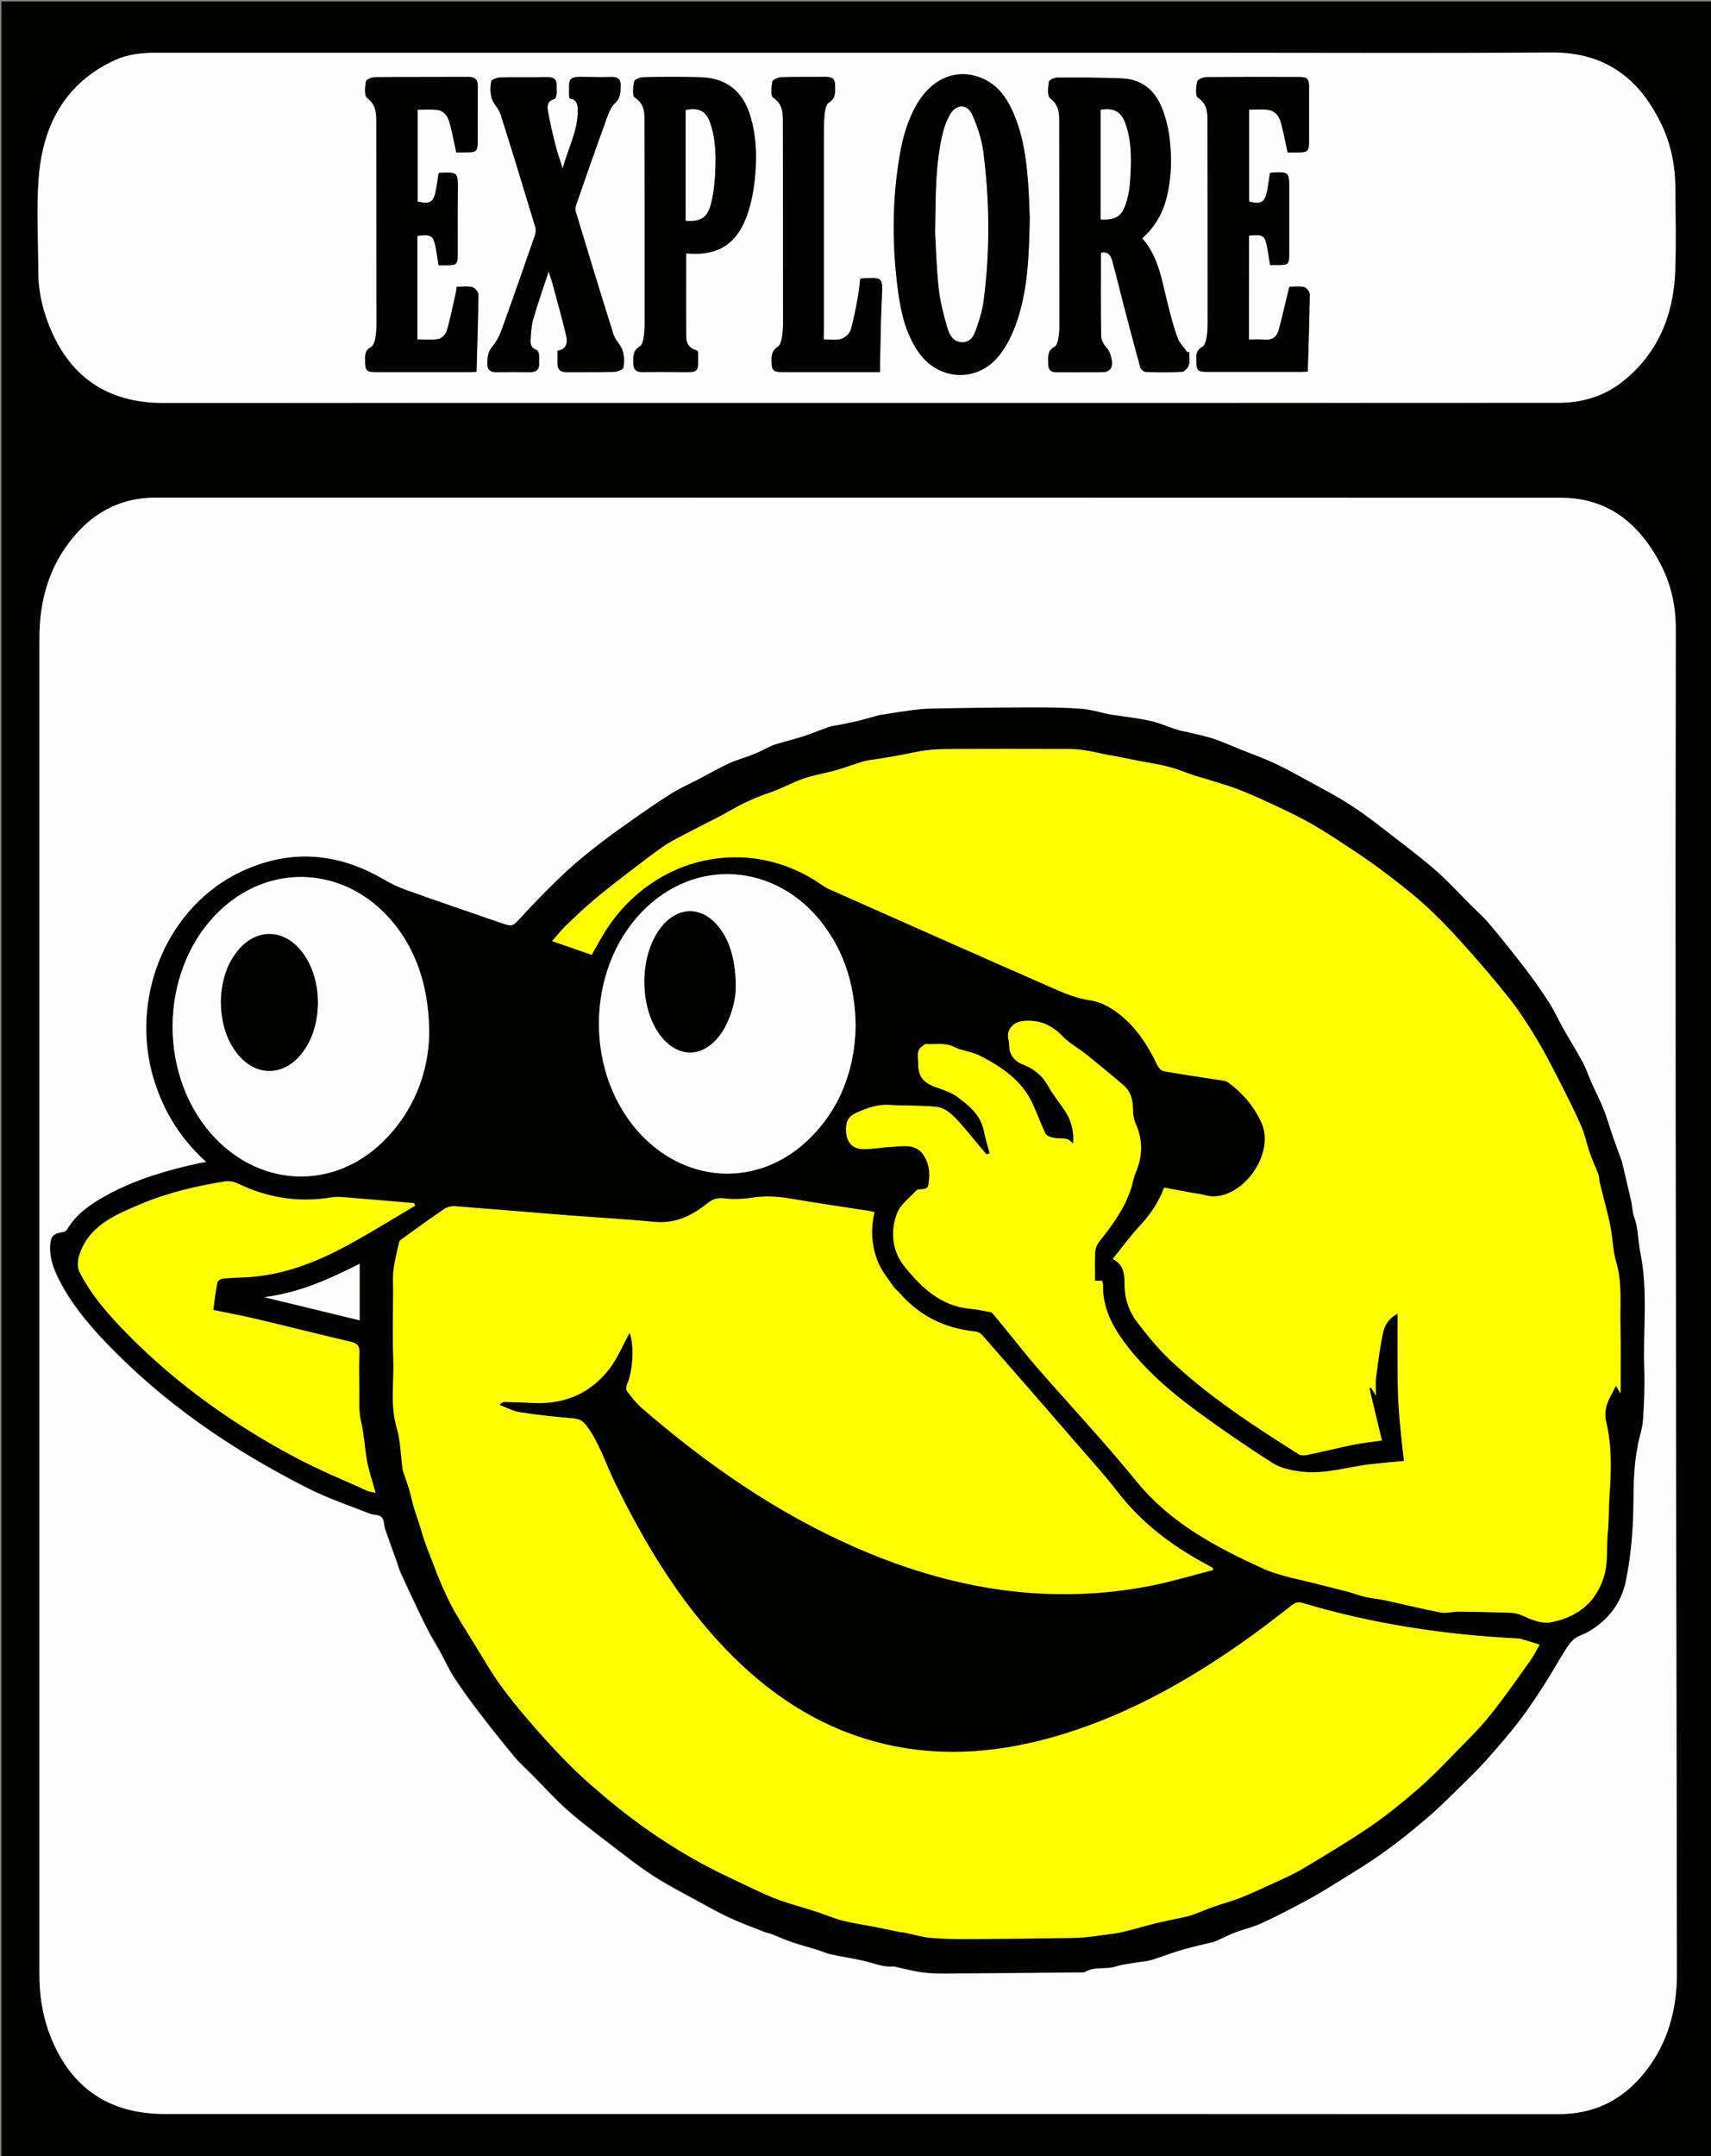 <?xml version="1.0" encoding="utf-8"?>
<!-- Generator: Adobe Illustrator 19.2.0, SVG Export Plug-In . SVG Version: 6.00 Build 0)  -->
<svg version="1.1" id="Explore2_xA0_Image_1_" xmlns="http://www.w3.org/2000/svg" xmlns:xlink="http://www.w3.org/1999/xlink"
	 x="0px" y="0px" viewBox="0 0 1200 1512" style="enable-background:new 0 0 1200 1512;" xml:space="preserve">
<rect x="0" y="0" width="1200" height="1512" fill="#808080" stroke="none"/>
<style type="text/css">
	.st0{fill:#020201;}
	.st1{fill:#FDFDFD;}
	.st2{fill:#FEFE00;}
</style>
<g>
	<g>
		<path class="st0" d="M1201,313c0,400,0,800,0,1200c-400,0-800,0-1200,0C1,1009,1,505,1,1c399.7,0,799.3,0,1199,0
			c0,102.2,0,204.4,0,306.6C1200,309.4,1200.7,311.2,1201,313z M601.9,1482.5c163.8,0,327.7-0.1,491.5,0.1c25.1,0,45-10.2,60.3-29.6
			c16-20.2,22.3-43.7,22.3-69.2c-0.3-201.1-0.7-402.2-0.9-603.3c-0.1-113-0.1-226,0.1-339c0-16-3.2-31.1-10.3-45.1
			c-14.6-28.6-36.6-47.3-70.4-47.3c-328.5-0.1-657-0.1-985.5-0.1c-22.9,0-41.6,9.2-56.4,26.3c-17.9,20.7-25,45.2-25,72.2
			c0,312.2,0,624.3,0,936.5c0,14.8,2.1,29.1,7.3,42.9c14.1,36.9,41.1,55.6,80.4,55.6C277.6,1482.5,439.7,1482.5,601.9,1482.5z
			 M600.4,282.5c164,0,328,0,491.9,0.1c16.9,0,32.2-4.3,45.5-14.8c24.9-19.7,35.7-46.5,37-77.4c0.8-19.5,0.2-39,0.1-58.5
			c-0.1-15.6-3.1-30.7-9.9-44.8c-15.5-32.3-39.8-50.4-77.2-50.1c-77,0.6-154,0.2-231,0.2c-249.3,0-498.6,0-747.9,0
			c-9.9,0-19.7,1.1-28.7,5.3c-34.9,16.2-50.2,45.8-53.1,82.2c-1.7,21.9-0.3,44-0.3,66c0,12.8,2.7,25,7.3,36.9
			c14.1,36.6,41.1,55.1,80.3,55.1C276.5,282.5,438.4,282.5,600.4,282.5z"/>
		<path class="st1" d="M1201,313c-0.3-1.8-1-3.6-1-5.4c0-102.2,0-204.4,0-306.6c0.3,1.5,1,3,1,4.5c0,86.8,0,173.7,0,260.5
			C1201,281.7,1201,297.3,1201,313z"/>
		<path class="st1" d="M601.9,1482.5c-162.2,0-324.3,0-486.5,0c-39.3,0-66.3-18.7-80.4-55.6c-5.3-13.8-7.4-28.2-7.3-42.9
			c0-312.2,0-624.3,0-936.5c0-27,7.1-51.5,25-72.2c14.8-17.1,33.5-26.3,56.4-26.3c328.5,0,657,0,985.5,0.1
			c33.7,0,55.7,18.7,70.4,47.3c7.2,14,10.4,29.1,10.3,45.1c-0.2,113-0.2,226-0.1,339c0.2,201.1,0.6,402.2,0.9,603.3
			c0,25.5-6.3,49-22.3,69.2c-15.4,19.4-35.2,29.6-60.3,29.6C929.5,1482.5,765.7,1482.5,601.9,1482.5z M144.6,814.8
			c-2.2,0.5-3.6,0.9-5.1,1.2c-22.2,4.8-43.8,11.1-63.9,21.9C64.3,844,53.6,851,46.8,862.6c-0.5,0.8-1.7,1.5-2.6,1.7
			c-7.2,1.1-9,3-9.2,10.2c-0.3,8.6,2.8,16.3,6.6,23.8c8.2,16,19.6,29.7,31.9,42.7c41.1,43.2,89.6,76.2,142.6,103
			c13.9,7,28.7,12,43.2,17.7c3.5,1.4,8.4-0.1,9.6,5.3c0.4,2,0.6,4,1.2,5.9c2.6,7.5,5.3,14.9,8,22.4c0.9,2.6,1.6,5.2,2.7,7.7
			c2.6,5.8,5.3,11.5,8,17.3c3.7,7.9,7.4,15.7,11.4,23.5c2.7,5.2,5.8,10.1,8.7,15.3c3.2,5.9,6,12.1,9.6,17.7
			c5.5,8.5,11.5,16.7,17.7,24.7c7.8,10.3,15.9,20.4,24.2,30.4c4,4.8,8.8,9,13.2,13.5c7.9,7.9,15.4,16.3,23.7,23.7
			c9.2,8.2,19,15.6,28.8,23.1c10.3,7.9,20.5,16,31.3,23.1c10.4,6.8,21.6,12.5,32.6,18.5c7.2,4,14.5,8,22,11.5
			c7.8,3.6,15.9,6.5,23.9,9.7c1.6,0.6,3.4,0.9,5,1.5c4.9,1.9,9.7,4.1,14.7,5.8c5.6,1.9,11.3,3.3,16.9,5.1c3.4,1,6.6,2.6,10,3.3
			c7.5,1.7,15.2,2.8,22.8,4.5c6.8,1.5,13.2,4.6,20.3,4.1c0.5,0,1-0.1,1.5,0c6.3,1.4,12.6,3.1,19,4c5.7,0.8,11.5,1,17.3,0.9
			c31.8-0.2,63.6-0.5,95.3-0.8c0.7,0,1.5,0.2,2-0.2c6.6-4.3,14.5-1.6,21.5-3.9c5.2-1.7,10.8-2.1,16.3-3.1c3-0.5,6.1-0.6,8.9-1.5
			c6.6-2,13-4.6,19.7-6.6c5.9-1.8,12-3.2,18-4.7c2.2-0.6,4.4-0.8,6.5-1.6c4.9-2,9.5-4.6,14.5-6.4c6-2.3,12.5-3.7,18.3-6.4
			c10.1-4.6,20-9.8,29.8-15c7.3-3.9,14.4-8.1,21.4-12.5c11.3-7,22.7-13.8,33.5-21.5c10.7-7.6,20.9-15.8,30.9-24.3
			c8.4-7.2,16.3-15.1,24.3-22.9c6.5-6.3,12.9-12.8,19-19.5c7.6-8.6,15.1-17.3,22.1-26.4c6.5-8.5,12.3-17.5,18.1-26.4
			c4.8-7.3,9-15,13.6-22.4c1.9-3.1,4.1-6.3,6.8-8.6c2.6-2.1,6.2-2.9,9.1-4.6c14.3-8,23.8-20.1,27-36c2.7-13.3,4.2-27,4.9-40.5
			c0.9-17.8-0.4-35.6,3.3-53.2c0.1-0.5,0-1,0.1-1.5c1.3-5.9,3.3-11.8,3.7-17.7c0.8-11.7,1.3-23.6,0.9-35.3
			c-1-27.4,2.8-54.9-2.8-82.2c-1.7-8.1-1.2-16.6-4.3-24.7c-1.3-3.5-1.3-7.6-2.1-11.3c-2-9.1-4.2-18.2-6.4-27.3
			c-0.1-0.5-0.3-0.9-0.5-1.4c-2-5.5-4-10.9-5.9-16.4c-2.3-6.6-4.2-13.4-6.8-19.9c-2.4-6-5.4-11.8-8.1-17.7
			c-2.1-4.7-3.7-9.7-6.1-14.2c-4.4-8.2-9.4-16.2-14-24.3c-3.3-5.8-6-12-9.6-17.6c-5.3-8.2-11-16.3-16.9-24.1
			c-8.1-10.6-16.5-21-25.1-31.3c-3.9-4.7-8.5-8.8-12.9-13.1c-8-8-15.7-16.4-24.1-23.9c-9.1-8.1-18.7-15.4-28.4-22.8
			c-10.3-7.9-20.5-16.1-31.4-23.2c-10.5-6.9-21.8-12.6-32.8-18.7c-7.2-3.9-14.4-7.9-21.8-11.3c-7.8-3.6-15.9-6.5-23.9-9.7
			c-6-2.4-12-5.2-18.1-7.2c-5.4-1.8-11.1-3-16.7-4.3c-2.9-0.7-6-1.1-8.8-2c-6.4-2-12.7-4.9-19.2-6.3c-9.1-2-18.5-3-27.8-4.4
			c-0.3-0.1-0.7-0.1-1-0.2c-6.3-1.3-12.6-3.4-19-3.8c-11.4-0.8-22.9-1-34.3-1c-24.4,0.1-48.9,0.4-73.3,0.9c-7,0.2-14.1,1.5-21.1,2.4
			c-3.5,0.4-6.9,1.1-10.4,1.7c-0.8,0.1-1.7,0.1-2.4,0.3c-4.8,1.3-9.5,2.8-14.4,3.9c-4.8,1.2-9.6,2.1-14.4,3.1
			c-2.3,0.5-4.7,0.7-6.9,1.4c-5.9,2-11.6,4.5-17.5,6.4c-5.3,1.8-10.8,3.2-16.2,4.7c-2,0.6-4,1-5.9,1.8c-4.4,2-8.7,4.4-13.2,6.2
			c-5.6,2.3-11.6,3.7-17.1,6.3c-7.3,3.4-14.2,7.4-21.3,11.1c-6.4,3.3-13,6.2-19.1,10c-10,6.3-19.6,13-29.3,19.8
			c-9,6.4-18,12.9-26.7,19.8c-7.9,6.3-15.5,12.9-22.8,19.8c-9.2,8.8-18.1,18-26.7,27.4c-6.2,6.7-6,7-14.8,4
			c-22-7.6-44-15.1-65.9-22.9c-5.6-2-11-4.6-16.1-7.6c-32.6-19.1-66.1-21.4-100.2-5.1c-49.9,23.8-76.2,84-62.2,139.8
			C112.8,776.1,125.1,797.1,144.6,814.8z"/>
		<path class="st1" d="M600.4,282.5c-162,0-324,0-485.9,0c-39.1,0-66.1-18.4-80.3-55.1c-4.6-11.8-7.3-24.1-7.3-36.9
			c0-22-1.4-44.1,0.3-66c2.9-36.4,18.2-66,53.1-82.2c9-4.2,18.8-5.3,28.7-5.3c249.3,0,498.6,0,747.9,0c77,0,154,0.4,231-0.2
			c37.4-0.3,61.7,17.8,77.2,50.1c6.8,14.1,9.8,29.2,9.9,44.8c0.1,19.5,0.6,39-0.1,58.5c-1.2,30.9-12.1,57.7-37,77.4
			c-13.3,10.5-28.6,14.9-45.5,14.8C928.4,282.5,764.4,282.5,600.4,282.5z M772.1,177.2c5.3-1.2,7,2.4,8.1,6.2
			c2.7,9.9,5.1,19.9,7.7,29.9c3.9,14.8,7.7,29.6,11.8,44.3c0.4,1.4,2.4,3.2,3.8,3.3c8.5,0.3,17,0.4,25.5-0.1
			c1.8-0.1,4.3-2.8,4.8-4.8c0.8-2.9,0.2-6.3,0.2-9.4c-0.4,0.2-0.8,0.5-1.1,0.7c-2.4-3.4-5.6-6.5-7-10.2c-2.8-7.6-4.8-15.5-6.8-23.4
			c-4.2-16.1-6.2-33-18-46.5c8.6-7.6,14.1-16.9,16.9-27.8c3.6-13.9,4-28,2.3-42.1c-0.9-7.7-2.9-15.4-5.8-22.5
			c-4.9-11.7-14.1-19.1-27.1-19.7c-15.3-0.7-30.6-0.6-45.9-0.6c-2.1,0-5.7,1.7-5.9,3c-0.5,3.9-1.2,9.9,0.9,11.5
			c5.4,4.1,6.4,9,6.4,14.8c0,46.1,0.1,92.3,0.1,138.4c0,4.2,0.2,8.4-0.3,12.5c-0.4,3-1,7.4-3,8.5c-5.7,3.1-4.5,7.8-4.5,12.4
			c0,3.7,1.8,5.5,5.5,5.5c11.2,0,22.3,0.1,33.5-0.1c1.6,0,3.6-1,4.6-2.2c2.4-2.9,0.3-11.5-2.2-14.2c-2.1-2.3-4.2-5.6-4.3-8.5
			C771.9,216.5,772.1,197,772.1,177.2z M722.2,153.2c-0.3-7-0.4-16.4-1.2-25.7c-1.4-17.8-3.9-35.4-11.8-51.7
			c-4.4-9.1-10.5-16.6-20-20.8c-16.9-7.5-34.6-0.9-45.5,16.9c-6.9,11.4-10.5,24-12.7,37c-5.5,32.3-5.4,64.7-0.9,97
			c2,14.5,5.5,28.8,14.2,41.1c14.4,20.5,42.2,21.4,57.2,1.3c5-6.6,8.7-14.6,11.5-22.4C720.9,203.2,721.6,179.3,722.2,153.2z
			 M394.6,118.3c-2.1-6.9-4-12.2-5.3-17.7c-1.9-7.7-3.7-15.5-5.1-23.3c-0.6-3.3,0-6.7,4.4-7.8c0.8-0.2,1.5-1.9,1.7-3
			c0.3-2,0-4,0.1-6c0.3-4.7-1.7-6.6-6.4-6.5c-11,0.2-22-0.1-33,0.2c-2.3,0.1-6.2,1.5-6.5,2.8c-0.7,3.9-0.8,8.3,0.4,12
			c1.2,3.9,4.9,7,6.1,10.9c8.4,26.4,16.5,53,24.5,79.5c0.5,1.7,0.2,4-0.4,5.7c-7,20.2-14,40.5-21.3,60.6c-2.1,5.9-4.2,12.3-8.2,16.9
			c-3.5,4-3.7,7.6-3.8,12c-0.1,4.4,1.7,6.4,6.2,6.3c7.8-0.1,15.7-0.1,23.5,0c4.6,0.1,6.8-1.8,6.6-6.5c-0.1-2,0.2-4-0.1-6
			c-0.1-1.1-0.8-2.7-1.6-3c-3.6-1.2-4.5-4-4.3-7c0.3-4.8,0.5-9.7,1.8-14.3c3.2-11,7-21.7,10.9-33.8c1.2,3.6,2.1,6,2.7,8.5
			c3.3,12.2,6.7,24.3,9.6,36.6c1.1,4.7,0.4,9.6-6.1,10.5c0,3,0.1,5.9,0,8.7c-0.2,4.4,1.9,6.3,6.3,6.3c11.2-0.1,22.3,0.1,33.5-0.2
			c2.3-0.1,6.2-1.5,6.4-2.9c0.7-3.8,0.7-8.2-0.5-11.9c-1.3-4.1-5.1-7.3-6.4-11.4c-9.1-28.7-17.8-57.4-26.5-86.2
			c-0.4-1.4-0.2-3.3,0.3-4.7c6.7-19.3,13.4-38.6,20.4-57.8c1.7-4.8,3.4-10.3,6.9-13.6c4-3.8,3.7-7.6,3.9-11.9c0.2-4.8-2-6.5-6.6-6.4
			c-5.3,0.2-10.7,0.1-16,0c-14.6-0.2-13.7-0.4-13.5,14c0,0.3,0.2,0.6,0.5,1.2c5.2,0.6,5.5,4.7,5.5,8.9
			C405.2,92,398.4,104,394.6,118.3z M320,106.9c3,0,5.5,0,8,0c5.9,0,7-1.1,7-6.9c0-13.2-0.1-26.3,0.1-39.5c0-4.7-2-6.5-6.6-6.5
			c-22,0.1-44,0-66,0.2c-2.1,0-5.7,1.8-5.9,3.1c-0.5,3.9-1.2,9.9,0.9,11.5c5.4,4.1,6.3,9,6.4,14.8c0,46.1,0.1,92.3,0.1,138.4
			c0,4.3,0.2,8.7-0.4,13c-0.4,3-1.3,7.3-3.3,8.4c-5,2.6-4.2,6.6-4.2,10.6c0,5.8,1.2,7,7,7c22.3,0,44.6,0,67,0c1.3,0,2.6-0.1,4.1-0.2
			c0.5-18.2,1.2-36.2,1.3-54.2c0-1.8-2.5-4.7-4.4-5.2c-3.4-0.8-7.1-0.2-10.8-0.2c-0.2,1.6-0.3,2.6-0.5,3.6c-2,9.1-3.8,18.2-6.4,27.1
			c-0.7,2.4-3.5,5.5-5.8,5.9c-4.8,0.9-9.8,0.3-14.9,0.3c0-24.5,0-48.5,0-72.6c10-1.2,11.2-0.4,13,8.9c0.7,3.9,1.3,7.7,1.9,11.7
			c2.2,0,3.8,0,5.5,0c7.3,0,7.9-0.6,7.9-8.1c0-15-0.2-30,0.1-45c0.2-12.7-0.5-12.1-12.7-11.7c-0.2,0-0.3,0.1-0.8,0.3
			c-0.6,3.7-1.1,7.6-1.8,11.5c-1.7,8.9-3.9,10.3-12.9,8.4c0-21.4,0-42.8,0-64.5c4.9,0,9.6-0.4,14.2,0.2c2.1,0.3,4.5,1.9,5.8,3.7
			c1.6,2.2,2.4,5.1,3.1,7.8C317.5,94.6,318.6,100.6,320,106.9z M875.9,238.1c0-24.7,0-48.7,0-72.8c10.3-1,11.2-0.3,13,9.5
			c0.6,3.6,1.2,7.2,1.8,11.1c1.9,0,3.5,0,5.2,0c7.7,0,8.2-0.5,8.2-8.2c0-15.2,0-30.3,0-45.5c0-11.4-0.2-11.6-11.8-11.2
			c-0.5,0-0.9,0.2-1.7,0.4c-0.6,3.9-1.1,7.8-1.8,11.7c-1.7,8.8-4.2,10.3-12.8,8.3c0-21.5,0-42.9,0-64.5c4.8,0,9.3-0.4,13.7,0.2
			c2.3,0.3,4.8,2,6.2,3.8c1.6,2.1,2.4,5.1,3.1,7.8c1.5,6,2.6,12,4,18.2c2.8,0,5.5,0,8.1,0c5.8,0,6.9-1.1,6.9-7.1c0-13,0-26,0-39
			c0-5.5-1.2-6.8-6.7-6.8c-21.8,0-43.6-0.1-65.5,0.1c-2.2,0-6,1.7-6.3,3.2c-0.7,3.7-1.3,9.9,0.6,11.2c7,4.6,6.7,11,6.7,17.6
			c0.1,44.5,0.1,89,0.1,133.4c0,5,0.2,10-0.4,15c-0.4,3.1-1.3,7.6-3.4,8.8c-4.7,2.6-4.1,6.2-4.1,10.1c0,6.2,1.1,7.4,7.1,7.4
			c22.2,0,44.3,0,66.5,0c1.4,0,2.9-0.1,4.5-0.2c0.5-18.4,1.1-36.3,1.4-54.3c0-1.7-2.3-4.7-4-5c-3.6-0.8-7.5-0.2-10.3-0.2
			c-2.6,10.6-4.8,20.3-7.3,29.9c-1.3,5.1-4.6,7.8-10.3,7.2C883.3,237.8,879.8,238.1,875.9,238.1z M481.2,177.7
			c23.7,2.1,38-7.2,44.9-34.2c1.9-7.2,2.9-14.7,3.5-22.1c1.1-13.7,0.5-27.3-3.7-40.5c-5.4-17.3-17.2-26.3-35.4-26.7
			c-13.1-0.3-26.3-0.2-39.5,0c-2.2,0-6.1,1.6-6.4,3.1c-0.8,3.7-1.4,10,0.5,11.2c7.5,4.8,6.8,11.7,6.8,18.6
			c0.1,44.1,0.1,88.3,0.1,132.4c0,5,0.2,10-0.4,15c-0.3,3-1,7.3-3,8.5c-4.9,2.9-4.6,6.9-4.6,11.4c0,4.6,1.8,6.7,6.5,6.6
			c8.5-0.1,17-0.1,25.5,0c14.5,0.1,13.7,0.9,13.4-13.9c0-0.3-0.3-0.6-0.6-1.2c-4.8-1-7.6-4.3-7.7-9.4
			C481.1,217,481.2,197.5,481.2,177.7z M577.7,238c0-2.2,0-3.9,0-5.7c0-44.1,0-88.3,0-132.4c0-6.5,0-13,0.5-19.5
			c0.3-3,1.1-7.2,3.1-8.5c5-3,4.1-7.3,4.3-11.6c0.2-4.4-1.8-6.3-6.2-6.3c-10.5,0.1-21-0.1-31.5,0.2c-2.2,0.1-6,1.7-6.3,3.2
			c-0.7,3.7-1.3,9.9,0.7,11.2c6.7,4.5,6.7,10.7,6.7,17.2c0.1,44.6,0.1,89.3,0.1,133.9c0,4.8,0.2,9.7-0.4,14.5c-0.4,3.2-1,7.6-3.2,9
			c-4.6,2.9-4.5,6.7-4.4,11c0.1,5.6,1.4,6.8,7.2,6.8c21.3,0,42.6,0,64,0c1.5,0,2.9,0,4.8,0c0-2,0-3.7,0-5.3
			c0.4-15.6,0.5-31.3,1.3-46.9c0.8-15.4,0-13.8-14.5-13.5c-0.1,0-0.3,0.2-0.7,0.5c-0.4,3.7-0.7,7.6-1.4,11.5
			c-1.6,8.1-3,16.4-5.3,24.3c-0.8,2.6-4,5.4-6.7,6.2C586.2,238.8,582,238,577.7,238z"/>
		<path class="st0" d="M144.6,814.8c-19.6-17.7-31.8-38.8-38.1-63.5c-14.1-55.8,12.3-116,62.2-139.8c34.1-16.2,67.6-13.9,100.2,5.1
			c5.1,3,10.5,5.6,16.1,7.6c21.9,7.8,43.9,15.3,65.9,22.9c8.8,3,8.5,2.8,14.8-4c8.6-9.4,17.5-18.5,26.7-27.4
			c7.2-7,14.9-13.6,22.8-19.8c8.6-6.9,17.6-13.4,26.7-19.8c9.6-6.8,19.3-13.5,29.3-19.8c6.1-3.8,12.7-6.7,19.1-10
			c7.1-3.7,14-7.8,21.3-11.1c5.5-2.5,11.5-4,17.1-6.3c4.5-1.8,8.8-4.2,13.2-6.2c1.9-0.8,3.9-1.2,5.9-1.8c5.4-1.6,10.9-3,16.2-4.7
			c5.9-2,11.6-4.4,17.5-6.4c2.2-0.8,4.6-0.9,6.9-1.4c4.8-1,9.6-1.9,14.4-3.1c4.8-1.2,9.6-2.7,14.4-3.9c0.8-0.2,1.6-0.2,2.4-0.3
			c3.5-0.6,6.9-1.2,10.4-1.7c7-0.9,14-2.2,21.1-2.4c24.4-0.6,48.9-0.8,73.3-0.9c11.4,0,22.9,0.1,34.3,1c6.4,0.5,12.7,2.5,19,3.8
			c0.3,0.1,0.6,0.1,1,0.2c9.3,1.4,18.6,2.4,27.8,4.4c6.6,1.4,12.8,4.3,19.2,6.3c2.9,0.9,5.9,1.3,8.8,2c5.6,1.4,11.2,2.5,16.7,4.3
			c6.2,2.1,12.1,4.8,18.1,7.2c8,3.2,16.1,6.1,23.9,9.7c7.4,3.4,14.6,7.3,21.8,11.3c11,6.1,22.3,11.8,32.8,18.7
			c10.9,7.1,21.1,15.2,31.4,23.2c9.6,7.4,19.3,14.8,28.4,22.8c8.4,7.5,16.1,15.9,24.1,23.9c4.3,4.3,9,8.4,12.9,13.1
			c8.6,10.2,17,20.7,25.1,31.3c6,7.8,11.6,15.8,16.9,24.1c3.6,5.6,6.4,11.8,9.6,17.6c4.6,8.1,9.6,16.1,14,24.3
			c2.4,4.5,4,9.5,6.1,14.2c2.6,5.9,5.7,11.7,8.1,17.7c2.6,6.5,4.5,13.3,6.8,19.9c1.9,5.5,3.9,10.9,5.9,16.4c0.2,0.5,0.4,0.9,0.5,1.4
			c2.1,9.1,4.3,18.2,6.4,27.3c0.8,3.7,0.8,7.8,2.1,11.3c3,8,2.6,16.6,4.3,24.7c5.6,27.3,1.8,54.9,2.8,82.2
			c0.4,11.8-0.1,23.6-0.9,35.3c-0.4,6-2.5,11.8-3.7,17.7c-0.1,0.5,0,1-0.1,1.5c-3.7,17.6-2.4,35.4-3.3,53.2
			c-0.7,13.6-2.2,27.2-4.9,40.5c-3.2,15.9-12.7,28-27,36c-3,1.7-6.6,2.5-9.1,4.6c-2.8,2.3-4.9,5.5-6.8,8.6
			c-4.7,7.4-8.9,15.1-13.6,22.4c-5.8,9-11.6,18-18.1,26.4c-6.9,9.1-14.5,17.8-22.1,26.4c-6,6.8-12.5,13.2-19,19.5
			c-7.9,7.8-15.8,15.7-24.3,22.9c-10,8.5-20.2,16.8-30.9,24.3c-10.8,7.7-22.2,14.5-33.5,21.5c-7,4.4-14.1,8.6-21.4,12.5
			c-9.8,5.2-19.7,10.4-29.8,15c-5.9,2.7-12.3,4-18.3,6.4c-4.9,1.9-9.6,4.4-14.5,6.4c-2,0.8-4.3,1.1-6.5,1.6c-6,1.5-12.1,2.9-18,4.7
			c-6.6,2-13.1,4.5-19.7,6.6c-2.9,0.9-6,1-8.9,1.5c-5.4,0.9-11.1,1.4-16.3,3.1c-7.1,2.2-14.9-0.4-21.5,3.9c-0.5,0.3-1.3,0.1-2,0.2
			c-31.8,0.3-63.6,0.6-95.3,0.8c-5.8,0-11.6-0.1-17.3-0.9c-6.4-0.9-12.7-2.7-19-4c-0.5-0.1-1-0.1-1.5,0c-7.1,0.4-13.6-2.7-20.3-4.1
			c-7.5-1.7-15.2-2.8-22.8-4.5c-3.4-0.8-6.7-2.3-10-3.3c-5.6-1.7-11.3-3.2-16.9-5.1c-5-1.7-9.8-3.9-14.7-5.8c-1.6-0.6-3.4-0.9-5-1.5
			c-8-3.2-16.1-6.1-23.9-9.7c-7.5-3.4-14.7-7.5-22-11.5c-10.9-6-22.1-11.7-32.6-18.5c-10.8-7.1-21-15.2-31.3-23.1
			c-9.8-7.5-19.6-14.9-28.8-23.1c-8.3-7.4-15.8-15.7-23.7-23.7c-4.4-4.5-9.2-8.7-13.2-13.5c-8.3-9.9-16.3-20.1-24.2-30.4
			c-6.1-8-12.1-16.3-17.7-24.7c-3.7-5.6-6.4-11.8-9.6-17.7c-2.8-5.1-6-10.1-8.7-15.3c-4-7.7-7.6-15.6-11.4-23.5
			c-2.7-5.7-5.4-11.5-8-17.3c-1.1-2.5-1.8-5.1-2.7-7.7c-2.7-7.5-5.4-14.9-8-22.4c-0.7-1.9-0.8-3.9-1.2-5.9c-1.2-5.4-6.1-3.9-9.6-5.3
			c-14.5-5.7-29.4-10.7-43.2-17.7c-53-26.7-101.5-59.7-142.6-103c-12.3-12.9-23.6-26.7-31.9-42.7c-3.8-7.4-6.9-15.1-6.6-23.8
			c0.2-7.3,2-9.1,9.2-10.2c1-0.1,2.1-0.9,2.6-1.7c6.8-11.6,17.5-18.5,28.9-24.7c20.1-10.8,41.7-17.1,63.9-21.9
			C141,815.7,142.5,815.3,144.6,814.8z M694.1,808.8c-0.7,0.3-1.4,0.5-2.1,0.8c-1.5-1.7-2.9-3.5-4.4-5.2c-6-7.1-11.7-14.6-18.3-21.2
			c-3.1-3.2-7.7-6.4-11.9-6.9c-11.2-1.2-22.5-0.7-33.7-1.4c-7.8-0.5-14.7,2-21.6,4.9c-5.1,2.2-8.1,4.5-8.5,10.9
			c-0.4,8.6,3.1,14.9,11.5,15.1c6.7,0.2,13.4-1.2,20.1-1.5c7.2-0.3,15.1-2.3,21,3.6c2.6,2.6,4.4,6.7,5.2,10.4
			c0.9,4.1,0.6,8.6-0.1,12.7c-0.6,3.5-4.3,2.9-7,3.2c-0.6,0.1-1.3,0.4-1.7,0.9c-4.6,5.1-10.9,9.6-13.2,15.6
			c-5,12.9-3.5,26.7,5.1,37.4c11.8,14.7,25.5,27.9,46.1,29.7c4.3,0.4,8.5,1.4,12.8,2.1c0.9,0.2,2.1,0.3,2.7,0.9
			c3.1,3.6,6.1,7.3,9.1,11c7.5,9.1,14.7,18.4,22.4,27.3c23.2,26.6,47.4,52.4,69.7,79.8c23.6,29,55.1,45.7,87.8,60.7
			c13.5,6.2,28.9,8.4,43.5,12.4c5.3,1.4,10.6,2.6,15.9,4c4.5,1.2,8.8,2.9,13.3,3.9c4.6,1.1,9.3,1.4,13.9,2.4
			c12.9,2.8,25.7,6,38.7,8.5c4,0.8,8.4-0.6,12.6-0.6c12.2,0.1,24.5,0.4,36.7,0.8c2.7,0.1,5.5,0.8,8,1.9c6.8,3,13.7,6.2,21.1,4.6
			c17.8-3.8,30.6-13.5,36.2-31.8c3.1-10.2,1.7-20.5,2.7-30.7c0.9-8.5,0.6-17.2,1.2-25.8c1.2-17.3,1.9-34.6-2.2-51.6
			c-1.8-7.4,0.2-13.4,3.5-19.5c1.1-2.1,2.2-4.2,3.3-6.3c0.8,1.4,1.7,2.9,3.2,5.4c0-16.7,0.3-32.2-0.1-47.6c-0.4-15,1.4-30-3.1-45
			c-2.2-7.5-2.3-15.8-3.8-23.8c-2-10.7-5.2-21.1-7.7-31.7c-0.4-1.8-0.2-3.7-0.8-5.3c-1.9-5.1-4.3-10.1-6.1-15.3
			c-2.2-6.2-3.4-12.8-6-18.8c-4.9-11.1-10.5-22-16-32.9c-4.9-9.7-9.9-19.4-15.5-28.6c-5.9-9.7-12-19.3-19-28.1
			c-10.9-13.8-22.4-27.1-34.2-40.1c-8.4-9.3-17.1-18.3-26.4-26.6c-9.6-8.6-20-16.4-30.3-24.2c-8-6-16.5-11.6-24.9-17.1
			c-7.6-5-15.3-10-23.2-14.5c-7.6-4.3-15.5-8.2-23.5-11.9c-9-4.2-18-8.4-27.3-12c-8.2-3.2-16.7-5.5-25.1-8.1
			c-2.1-0.7-4.3-1.1-6.4-1.9c-5.8-2-11.5-4.4-17.4-5.9c-6.9-1.8-14.1-2.9-21.1-4.2c-6.4-1.3-12.8-2.5-19.2-3.8
			c-0.6-0.1-1.3-0.1-2-0.2c-6.2-1.3-12.4-2.9-18.7-3.7c-5.4-0.7-11-0.6-16.4-0.6c-24.5-0.1-49-0.1-73.5,0c-6.1,0-12.3,0-18.4,0.8
			c-6.8,0.8-13.5,2.5-20.2,3.7c-5.4,1-10.8,1.8-16.1,2.7c-3,0.5-6.1,0.7-8.9,1.6c-6.3,1.9-12.4,4.3-18.6,6
			c-7.6,2.1-15.4,3.3-22.9,5.9c-8.2,2.8-15.9,7.2-24.1,10c-9.2,3.1-17.9,7-26.3,11.8c-10.9,6.3-22.3,11.6-33.4,17.5
			c-5.1,2.7-10.3,5.3-15.1,8.6c-8.3,5.8-16.2,11.9-24.2,18.1c-8.1,6.3-16.3,12.5-24.1,19.1c-6.9,5.8-13.5,12.1-20,18.4
			c-3.2,3.1-5.9,6.7-9.3,10.5c9.7,3.4,18.7,6.5,27.7,9.6c3.8-6.5,7-12.9,11-18.8c33.6-50.4,97.3-64.5,146.8-32.7
			c2.9,1.9,5.8,4.1,8.9,5.5c52.1,23.2,104.2,46.3,156.4,69.2c8.3,3.7,17.1,7.3,25.9,8.6c7.5,1.1,13.4,4.1,19.1,8.3
			c13.1,9.6,21.8,22.7,28.6,37.2c0.8,1.8,2.8,4,4.5,4.3c14.1,2.5,28.2,4.5,42.3,6.7c0.9,0.1,1.9,0.5,2.7,1
			c10.2,7.3,18.1,16.4,23.4,28c11.1,23.8-16.5,58.4-39.9,51.2c-2.7-0.8-5.6-1-8.3-1.5c-6.6-1.2-13.3-2.5-19.8-3.7
			c-4,10.1-9.5,18.5-16.5,26.1c-6.9,7.5-13,15.8-19.6,23.9c7.5,3.8,8.4,10.4,8.3,16.9c-0.1,10.3,2.9,19.6,8.9,27.5
			c6.8,9,14,17.9,22.1,25.6c27.5,26.2,59.2,46.9,91.2,67c1.5,0.9,4.1,0.8,6,0.4c11.1-2.3,22-5.1,33.1-7.3c6.1-1.2,12.4-1.8,19.1-2.8
			c-3-12.6-5.9-24.7-8.8-36.8c0.4-0.1,0.9-0.2,1.3-0.2c0.9,1.4,1.7,2.8,3.3,5.5c0-5.2-0.4-9,0.1-12.6c1.4-10.7,2.7-21.4,5-31.9
			c1.2-5.6,4.8-10.3,10.2-12.9c0,16.7-0.1,33,0.1,49.4c0.1,8.3,0.7,16.6,1.3,24.9c0.8,9.7,2,19.3,3,29c-8.5,0.8-15.6,1.4-22.7,2.2
			c-16.6,1.8-33,7.5-49.9,5.2c-6.7-0.9-14-2.3-19.5-5.9c-17.8-11.3-35.2-23.4-52.3-35.8c-19.3-14.1-37.4-29.6-51.7-48.9
			c-8.9-12-15.4-24.9-15-40.4c0-0.9-0.4-1.8-0.6-2.8c-1.8,0-3.2,0-5,0c0-6.8-0.2-13.4,0.1-20.1c0.1-2.4,1.1-5.1,2.6-7
			c9.1-11.5,17.9-23.2,22.5-37.4c1.2-3.8,1.9-7.9,3.4-11.6c4.8-11.4,5-22.6-0.1-34.1c-1.3-3-1.9-6.5-1.9-9.8
			c0.1-6.7-1.5-12.7-6.6-17.1c-8.7-7.5-17.6-14.8-26.6-22c-5.2-4.2-11.3-7.3-15.9-12.1c-7.8-8.3-16.7-12.1-28.1-10.9
			c-7,0.7-11.7,6.3-10,13.1c0.4,1.4,0.5,2.9,0.5,4.4c0.1,5.6,3.5,10.5,8.9,12.6c7.8,3,14,7.7,18.3,15.3c3.3,5.9,7.6,11.2,11.4,16.8
			c4.8,7.1,6.9,15,6.3,23.7c-1.7-1.3-3-2.9-4.5-3.2c-3.2-0.6-6.6-0.2-9.7-0.9c-2-0.4-4.7-1.4-5.4-3c-3.3-6.9-5.9-14.2-9.1-21.1
			c-7.6-16.3-21.7-25.7-37-33.5c-5.5-2.8-12.3-3.3-17.8-6c-6.6-3.3-13.3-1.6-19.9-2.1c-0.8-0.1-1.6,0.9-2.4,1.5
			c-4.7,3.2-2.7,8.1-2.9,12.3c-0.2,8.5,3.4,13.1,11.4,16.1c5.4,2.1,11.2,3.7,15.8,7c8.4,6.1,16.6,12.8,18.8,24
			C691.1,798.4,692.8,803.6,694.1,808.8z M441.5,934.8c3.4,7.5,2.6,26.3-1.3,36.1c-0.6,1.5-0.9,3.9-0.1,4.9c3.3,4.2,6.6,8.6,10.6,12
			c45.6,39.4,94.6,73.5,150,97.7c66.7,29.2,135.8,40.9,208.1,26.4c14.2-2.9,28.1-7.1,42.1-10.7c0-0.5-0.1-1-0.1-1.5
			c-1.7-0.9-3.4-1.9-5.1-2.8c-23.9-12.9-45-28.9-61.7-50.6c-8.5-11.1-18-21.4-27.1-32c-22.6-26-45.2-52-67.9-78
			c-1.2-1.3-3.3-2.3-5.1-2.4c-21.4-2.2-39.1-11.1-53.2-27.5c-1.1-1.3-2.6-2.2-3.5-3.5c-3.8-5.6-8.3-10.9-10.9-17
			c-4.8-11.3-5.6-23.4-2.8-35.7c-1.6-0.4-2.9-0.7-4.2-0.9c-18.1-2.8-36.2-5.4-54.3-8.5c-9.3-1.6-18.3-2.1-27.7-0.6
			c-6.3,1-13,1.1-19.4,0.4c-4.8-0.6-7.9,0.7-11.5,3.6c-10.7,8.6-22.5,14.3-37.1,12.9c-20.6-2-41.2-3.1-61.8-4.7
			c-26.1-2-52.1-4.3-78.2-6.3c-2.4-0.2-5.3,0.5-7.3,1.9c-9.8,6.6-19.3,13.6-28.9,20.5c-1,0.7-2.5,1.6-2.7,2.6
			c-1.5,6.4-3.1,12.8-4,19.2c-0.7,4.9-0.3,10-0.3,15c0,16.2-0.5,32.3,0.1,48.5c0.6,15.7-2.3,31.5,2.3,47.3
			c2.7,9.4,2.9,19.5,4.2,29.3c0,0.3,0.1,0.7,0.2,1c2,6.3,4.5,12.5,5.9,18.9c1.9,8.5,5.2,16.6,7.5,24.8c2.2,7.9,5.5,15.3,8.3,22.8
			c3.4,9.3,7.2,18.5,11.8,27.2c4.9,9.5,10.7,18.5,16.4,27.6c6.7,10.8,13,21.9,20.6,32.1c9.5,12.6,19.8,24.7,30.5,36.4
			c9.6,10.6,19.6,20.9,30.4,30.3c12.8,11.2,26,22,39.9,31.7c17.9,12.5,36.6,23.7,56.4,33c10.6,5,21.1,10.4,32,14.8
			c8.1,3.3,16.7,5.5,25.1,8.2c2.4,0.8,4.9,1.5,7.3,2.3c5.5,1.9,10.9,4.2,16.5,5.6c7.1,1.8,14.4,2.8,21.6,4.2
			c6.4,1.2,12.7,2.6,19,3.9c0.6,0.1,1.3,0,2,0.1c6.2,1.3,12.3,3.2,18.6,3.8c8.7,0.8,17.6,1,26.4,0.9c25.3-0.1,50.6-0.4,75.9-0.9
			c6.9-0.1,13.9-1.4,20.8-2.2c3.9-0.5,7.9-1,11.8-1.9c7.6-1.8,15.2-4.1,22.8-6c6.4-1.6,12.9-2.8,19.3-4.2c2.3-0.5,4.6-1,6.8-1.8
			c5.2-1.9,10.3-4.1,15.5-5.9c6-2.1,12.1-3.7,18-6c7.7-3.1,15.3-6.6,22.9-10.1c7-3.2,14.1-6.2,20.7-10.2c16.2-9.7,32.4-19.4,48-30
			c11.8-8.1,22.9-17.2,33.7-26.6c9.1-7.9,17.5-16.7,25.9-25.3c8.2-8.4,16.7-16.7,24-25.8c9.8-12.2,18.8-25.2,28-38
			c2.5-3.5,4.4-7.5,6.8-11.6c-4.9-1.5-9.2-2.9-13.5-4.1c-0.8-0.2-1.7-0.1-2.5-0.2c-51-2.7-101.3-10.2-150.3-24.9
			c-2.8-0.9-4.8-0.4-7.1,1.5c-12.3,9.4-24.5,18.9-37.2,27.8c-40.8,28.4-84,51.9-132.2,65.3c-41.2,11.5-82.6,14-124.2,2.4
			c-41.1-11.4-75-34.5-104.2-65c-32.8-34.3-56.8-74.4-77.5-116.8c-6.4-13.2-10.7-27.4-19.7-39.5c-3-4-5.7-4.8-10.1-5.2
			c-12.2-1-24.4-2.3-36.5-4.2c-5-0.8-9.7-3.4-14.5-5.2c1.4-1.6,2.5-2.1,3.6-2.1c6.6,0.1,13.2,0.3,19.9,0.7
			c23.2,1.2,42-7.4,55.4-26.4C433.9,950.4,437.3,942.5,441.5,934.8z M600.1,719.8c-0.3-27.6-7.3-51.3-23.2-72
			c-32.8-42.9-89.6-46.6-126.6-8.5c-40.4,41.7-40.5,115.3-0.1,157.1c33,34.2,82.4,35.6,116.5,2.9
			C589.8,777.3,599.4,749.5,600.1,719.8z M301,725.4c0-31.1-8-55.7-22.8-75.2c-32.8-43.2-89.8-47.2-126.9-8.8
			c-40.4,41.7-40.4,115.4-0.1,157.1c33,34.2,82.4,35.5,116.5,2.9C290.8,779.3,300.4,751.4,301,725.4z M291.2,845.5
			c-0.3-0.6-0.6-1.3-0.9-1.9c-13.9-1.2-27.8-2.5-41.7-3.5c-5.5-0.4-11.1-1.4-16.4-0.5c-23,3.8-44.7,0.3-65.6-9.8
			c-2.5-1.2-5.8-1.9-8.5-1.5c-20.4,3.3-40.5,7.9-59.6,16c-17.8,7.6-36.3,15-43,35.8c-1.1,3.5-1.5,8.3,0,11.4
			c8.5,16.8,20.9,30.8,34,44.1c34.7,35.1,74.5,63.4,118,86.5c16.2,8.6,33.4,15.6,50.1,23.2c1.6,0.7,3.5,0.8,5.6,1.3
			c-2.3-8.6-5-16.2-6.3-24.1c-1.4-8.8-1.9-17.6-4-26.4c-1.6-7-1-14.5-1.1-21.8c-0.1-8.5-0.3-17,0.1-25.5c0.2-4.5-0.9-6.8-5.6-7.9
			c-22-5.1-43.9-10.7-65.9-15.9c-10.1-2.4-20.4-4.3-31-6.5c1-6.8,1.6-13,2.8-19.1c0.2-1.2,2.5-2.8,3.9-3c6.3-0.6,12.6-0.6,19-1.1
			c24.8-1.8,47.3-10.7,68.7-22.4C260,864.4,275.5,854.7,291.2,845.5z M252.2,886.3c-20.9,10.6-42.1,20.3-66.8,23.5
			c23.1,5.6,44.7,10.8,66.8,16.2C252.2,913,252.2,899.9,252.2,886.3z"/>
		<path class="st0" d="M772.1,177.2c0,19.8-0.2,39.3,0.2,58.8c0.1,2.9,2.2,6.2,4.3,8.5c2.5,2.7,4.6,11.3,2.2,14.2
			c-1,1.2-3,2.2-4.6,2.2c-11.2,0.2-22.3,0.1-33.5,0.1c-3.7,0-5.5-1.8-5.5-5.5c0.1-4.6-1.2-9.3,4.5-12.4c2-1.1,2.6-5.5,3-8.5
			c0.5-4.1,0.3-8.3,0.3-12.5c0-46.1,0-92.3-0.1-138.4c0-5.8-1-10.7-6.4-14.8c-2.1-1.6-1.5-7.7-0.9-11.5c0.2-1.3,3.8-3,5.9-3
			c15.3-0.1,30.6-0.1,45.9,0.6c13,0.6,22.2,8,27.1,19.7c3,7.1,4.9,14.9,5.8,22.5c1.7,14.1,1.3,28.2-2.3,42.1
			c-2.9,10.9-8.4,20.2-16.9,27.8c11.8,13.4,13.8,30.3,18,46.5c2,7.9,4,15.8,6.8,23.4c1.4,3.8,4.6,6.8,7,10.2
			c0.4-0.2,0.8-0.5,1.1-0.7c0,3.2,0.6,6.5-0.2,9.4c-0.6,2-3,4.7-4.8,4.8c-8.5,0.5-17,0.4-25.5,0.1c-1.3,0-3.4-1.9-3.8-3.3
			c-4.1-14.7-7.9-29.5-11.8-44.3c-2.6-10-5-20-7.7-29.9C779.2,179.6,777.4,175.9,772.1,177.2z M772,77c0,25.9,0,51.4,0,76.9
			c10.7,0.5,14.9-2.2,17.9-12.1c1.3-4.3,2.2-8.7,2.5-13.2c1-13.4,1.6-26.9-2.5-40.1C786.8,78.5,782,75.5,772,77z"/>
		<path class="st0" d="M722.2,153.2c-0.5,26.1-1.3,50-9.2,72.8c-2.7,7.9-6.5,15.8-11.5,22.4c-15.1,20.1-42.8,19.2-57.2-1.3
			c-8.6-12.3-12.1-26.6-14.2-41.1c-4.5-32.3-4.6-64.7,0.9-97c2.2-13,5.8-25.6,12.7-37c10.8-17.8,28.5-24.4,45.5-16.9
			c9.5,4.2,15.6,11.7,20,20.8c7.9,16.3,10.4,33.9,11.8,51.7C721.7,136.8,721.9,146.2,722.2,153.2z M655.9,163.4
			c0.5,8,0.8,23.4,2.4,38.6c1,9.3,3.4,18.6,6,27.6c1.4,5,4,10.4,10.6,10.4c6.4,0,8.4-5.5,10-10.3c2.1-6.1,4-12.4,4.8-18.7
			c4.6-34.8,4.3-69.7-0.2-104.5c-1.1-8.9-4.1-17.8-7.8-26c-3.5-7.8-11.1-7.6-15.4-0.1c-2.5,4.2-4.2,9-5.3,13.8
			C656.3,114.5,656.3,135.3,655.9,163.4z"/>
		<path class="st0" d="M394.6,118.3c3.8-14.3,10.6-26.3,10.6-40.2c0-4.2-0.3-8.3-5.5-8.9c-0.3-0.6-0.5-0.9-0.5-1.2
			c-0.2-14.4-1.2-14.2,13.5-14c5.3,0.1,10.7,0.2,16,0c4.6-0.2,6.8,1.6,6.6,6.4c-0.2,4.4,0.1,8.2-3.9,11.9c-3.5,3.3-5.2,8.8-6.9,13.6
			c-7,19.2-13.7,38.5-20.4,57.8c-0.5,1.4-0.7,3.3-0.3,4.7c8.7,28.8,17.4,57.5,26.5,86.2c1.3,4.1,5.1,7.3,6.4,11.4
			c1.2,3.7,1.2,8.1,0.5,11.9c-0.3,1.4-4.2,2.8-6.4,2.9c-11.2,0.3-22.3,0.1-33.5,0.2c-4.4,0-6.4-1.9-6.3-6.3c0.1-2.8,0-5.6,0-8.7
			c6.5-1,7.2-5.8,6.1-10.5c-2.9-12.3-6.3-24.4-9.6-36.6c-0.7-2.5-1.6-4.9-2.7-8.5c-4,12.1-7.8,22.8-10.9,33.8
			c-1.3,4.6-1.5,9.5-1.8,14.3c-0.2,3.1,0.7,5.9,4.3,7c0.8,0.3,1.5,1.9,1.6,3c0.3,2,0,4,0.1,6c0.3,4.7-1.9,6.6-6.6,6.5
			c-7.8-0.1-15.7-0.1-23.5,0c-4.5,0.1-6.3-1.9-6.2-6.3c0.1-4.4,0.4-8,3.8-12c4-4.5,6.1-11,8.2-16.9c7.3-20.1,14.3-40.4,21.3-60.6
			c0.6-1.8,0.9-4,0.4-5.7c-8-26.5-16.1-53.1-24.5-79.5c-1.2-3.9-4.9-7-6.1-10.9c-1.2-3.8-1.1-8.2-0.4-12c0.3-1.3,4.2-2.7,6.5-2.8
			c11-0.3,22,0,33-0.2c4.7-0.1,6.7,1.9,6.4,6.5c-0.1,2,0.2,4-0.1,6c-0.2,1.1-0.9,2.8-1.7,3c-4.4,1.1-5,4.5-4.4,7.8
			c1.4,7.8,3.1,15.6,5.1,23.3C390.6,106.1,392.5,111.4,394.6,118.3z"/>
		<path class="st0" d="M320,106.9c-1.4-6.3-2.5-12.3-4-18.3c-0.7-2.7-1.5-5.6-3.1-7.8c-1.3-1.8-3.7-3.4-5.8-3.7
			c-4.6-0.5-9.3-0.2-14.2-0.2c0,21.7,0,43.1,0,64.5c9,1.9,11.2,0.5,12.9-8.4c0.7-3.9,1.3-7.8,1.8-11.5c0.5-0.2,0.7-0.3,0.8-0.3
			c12.1-0.4,12.9-1,12.7,11.7c-0.2,15-0.1,30-0.1,45c0,7.5-0.6,8.1-7.9,8.1c-1.7,0-3.3,0-5.5,0c-0.6-4-1.2-7.8-1.9-11.7
			c-1.8-9.3-3-10.1-13-8.9c0,24,0,48.1,0,72.6c5,0,10.1,0.6,14.9-0.3c2.3-0.4,5.1-3.5,5.8-5.9c2.6-8.9,4.3-18,6.4-27.1
			c0.2-1,0.3-2,0.5-3.6c3.6,0,7.4-0.6,10.8,0.2c1.8,0.5,4.4,3.4,4.4,5.2c-0.2,18-0.8,35.9-1.3,54.2c-1.5,0.1-2.8,0.2-4.1,0.2
			c-22.3,0-44.6,0-67,0c-5.8,0-7-1.2-7-7c0-4-0.8-7.9,4.2-10.6c2-1.1,2.9-5.4,3.3-8.4c0.6-4.3,0.4-8.6,0.4-13
			c0-46.1,0-92.3-0.1-138.4c0-5.8-1-10.7-6.4-14.8c-2.1-1.6-1.5-7.7-0.9-11.5c0.2-1.3,3.8-3,5.9-3.1c22-0.2,44-0.1,66-0.2
			c4.6,0,6.6,1.8,6.6,6.5c-0.1,13.2,0,26.3-0.1,39.5c0,5.8-1.1,6.9-7,6.9C325.5,106.9,323,106.9,320,106.9z"/>
		<path class="st0" d="M875.9,238.1c3.8,0,7.3-0.3,10.8,0.1c5.7,0.6,8.9-2.1,10.3-7.2c2.5-9.6,4.7-19.3,7.3-29.9
			c2.9,0,6.7-0.5,10.3,0.2c1.7,0.4,4,3.3,4,5c-0.2,18-0.8,36-1.4,54.3c-1.6,0.1-3,0.2-4.5,0.2c-22.2,0-44.3,0-66.5,0
			c-6,0-7.1-1.2-7.1-7.4c0-3.9-0.6-7.5,4.1-10.1c2.2-1.2,3.1-5.7,3.4-8.8c0.6-4.9,0.4-10,0.4-15c0-44.5,0-89-0.1-133.4
			c0-6.6,0.2-13-6.7-17.6c-1.9-1.3-1.3-7.5-0.6-11.2c0.3-1.5,4.1-3.2,6.3-3.2c21.8-0.2,43.6-0.2,65.5-0.1c5.4,0,6.7,1.3,6.7,6.8
			c0,13,0,26,0,39c0,5.9-1.1,7-6.9,7.1c-2.7,0-5.3,0-8.1,0c-1.3-6.2-2.5-12.2-4-18.2c-0.7-2.7-1.4-5.6-3.1-7.8
			c-1.4-1.8-4-3.5-6.2-3.8c-4.4-0.6-8.9-0.2-13.7-0.2c0,21.6,0,43,0,64.5c8.6,2.1,11.1,0.6,12.8-8.3c0.7-3.9,1.2-7.8,1.8-11.7
			c0.8-0.2,1.3-0.4,1.7-0.4c11.5-0.5,11.8-0.3,11.8,11.2c0,15.2,0,30.3,0,45.5c0,7.7-0.5,8.2-8.2,8.2c-1.6,0-3.3,0-5.2,0
			c-0.6-3.9-1.2-7.5-1.8-11.1c-1.8-9.9-2.7-10.6-13-9.5C875.9,189.3,875.9,213.4,875.9,238.1z"/>
		<path class="st0" d="M481.2,177.7c0,19.8-0.1,39.3,0.1,58.7c0,5,2.9,8.4,7.7,9.4c0.3,0.7,0.6,0.9,0.6,1.2
			c0.2,14.8,1.1,14.1-13.4,13.9c-8.5-0.1-17-0.1-25.5,0c-4.7,0.1-6.5-2-6.5-6.6c0-4.5-0.3-8.5,4.6-11.4c2-1.2,2.7-5.5,3-8.5
			c0.5-4.9,0.4-10,0.4-15c0-44.1,0-88.3-0.1-132.4c0-6.9,0.6-13.8-6.8-18.6c-1.9-1.2-1.2-7.5-0.5-11.2c0.3-1.5,4.1-3,6.4-3.1
			c13.1-0.3,26.3-0.3,39.5,0c18.2,0.4,30,9.3,35.4,26.7c4.1,13.2,4.8,26.8,3.7,40.5c-0.6,7.4-1.6,14.9-3.5,22.1
			C519.2,170.5,504.9,179.8,481.2,177.7z M480.9,154.8c10.2,0.8,14.9-1.9,17.5-11.2c1.8-6.5,2.6-13.4,3-20.1
			c0.7-12.5,0.8-25-3.3-37.1c-2.9-8.5-7.9-11.1-17.2-9.2C480.9,102.9,480.9,128.7,480.9,154.8z"/>
		<path class="st0" d="M577.7,238c4.3,0,8.5,0.8,12.2-0.3c2.7-0.8,5.9-3.6,6.7-6.2c2.4-7.9,3.8-16.1,5.3-24.3
			c0.7-3.9,1-7.9,1.4-11.5c0.4-0.3,0.5-0.5,0.7-0.5c14.5-0.3,15.4-2,14.5,13.5c-0.8,15.6-0.9,31.3-1.3,46.9c0,1.6,0,3.2,0,5.3
			c-1.9,0-3.4,0-4.8,0c-21.3,0-42.6,0-64,0c-5.8,0-7.1-1.3-7.2-6.8c-0.1-4.3-0.2-8,4.4-11c2.1-1.4,2.8-5.8,3.2-9
			c0.6-4.8,0.4-9.6,0.4-14.5c0-44.6,0-89.3-0.1-133.9c0-6.5,0-12.7-6.7-17.2c-2-1.3-1.4-7.5-0.7-11.2c0.3-1.5,4-3.1,6.3-3.2
			c10.5-0.3,21-0.1,31.5-0.2c4.4-0.1,6.4,1.9,6.2,6.3c-0.1,4.3,0.8,8.6-4.3,11.6c-2,1.2-2.8,5.5-3.1,8.5c-0.6,6.5-0.5,13-0.5,19.5
			c0,44.1,0,88.3,0,132.4C577.7,234.1,577.7,235.9,577.7,238z"/>
		<path class="st2" d="M694.1,808.8c-1.4-5.2-3-10.4-4.1-15.7c-2.2-11.2-10.5-17.9-18.8-24c-4.5-3.3-10.4-5-15.8-7
			c-8-3-11.6-7.6-11.4-16.1c0.1-4.2-1.8-9.1,2.9-12.3c0.8-0.5,1.6-1.5,2.4-1.5c6.6,0.5,13.3-1.2,19.9,2.1c5.6,2.8,12.3,3.2,17.8,6
			c15.2,7.8,29.4,17.2,37,33.5c3.3,6.9,5.8,14.2,9.1,21.1c0.7,1.5,3.5,2.6,5.4,3c3.2,0.6,6.6,0.2,9.7,0.9c1.5,0.3,2.8,1.9,4.5,3.2
			c0.6-8.7-1.4-16.6-6.3-23.7c-3.8-5.6-8.1-10.9-11.4-16.8c-4.2-7.6-10.4-12.3-18.3-15.3c-5.4-2.1-8.9-7-8.9-12.6
			c0-1.5-0.1-3-0.5-4.4c-1.7-6.8,3-12.4,10-13.1c11.4-1.2,20.3,2.6,28.1,10.9c4.5,4.8,10.7,7.9,15.9,12.1c9,7.2,17.9,14.5,26.6,22
			c5.1,4.4,6.6,10.4,6.6,17.1c0,3.3,0.6,6.8,1.9,9.8c5.1,11.4,5,22.6,0.1,34.1c-1.6,3.7-2.2,7.8-3.4,11.6
			c-4.6,14.2-13.4,25.9-22.5,37.4c-1.5,1.9-2.5,4.6-2.6,7c-0.3,6.6-0.1,13.3-0.1,20.1c1.8,0,3.3,0,5,0c0.2,1,0.6,1.9,0.6,2.8
			c-0.3,15.5,6.1,28.4,15,40.4c14.4,19.3,32.5,34.8,51.7,48.9c17,12.5,34.5,24.5,52.3,35.8c5.5,3.5,12.8,5,19.5,5.9
			c17,2.3,33.3-3.4,49.9-5.2c7.1-0.8,14.2-1.4,22.7-2.2c-1-9.7-2.2-19.3-3-29c-0.7-8.3-1.2-16.6-1.3-24.9
			c-0.2-16.3-0.1-32.6-0.1-49.4c-5.4,2.6-9,7.3-10.2,12.9c-2.3,10.5-3.6,21.2-5,31.9c-0.5,3.6-0.1,7.3-0.1,12.6
			c-1.6-2.7-2.5-4.1-3.3-5.5c-0.4,0.1-0.9,0.2-1.3,0.2c2.9,12.1,5.8,24.2,8.8,36.8c-6.7,1-13,1.6-19.1,2.8c-11.1,2.3-22,5-33.1,7.3
			c-1.9,0.4-4.5,0.6-6-0.4c-32-20.2-63.7-40.8-91.2-67c-8.1-7.8-15.3-16.7-22.1-25.6c-6.1-7.9-9-17.2-8.9-27.5
			c0-6.5-0.8-13.2-8.3-16.9c6.6-8.2,12.6-16.5,19.6-23.9c7-7.6,12.5-15.9,16.5-26.1c6.6,1.2,13.2,2.5,19.8,3.7
			c2.8,0.5,5.7,0.7,8.3,1.5c23.5,7.1,51-27.4,39.9-51.2c-5.4-11.6-13.3-20.6-23.4-28c-0.7-0.5-1.7-0.9-2.7-1
			c-14.1-2.2-28.2-4.2-42.3-6.7c-1.7-0.3-3.6-2.5-4.5-4.3c-6.8-14.5-15.5-27.6-28.6-37.2c-5.7-4.1-11.6-7.2-19.1-8.3
			c-8.9-1.3-17.6-4.9-25.9-8.6c-52.2-22.9-104.3-46-156.4-69.2c-3.2-1.4-6-3.6-8.9-5.5c-49.5-31.8-113.3-17.7-146.8,32.7
			c-3.9,5.9-7.2,12.3-11,18.8c-9-3.1-18-6.3-27.7-9.6c3.4-3.8,6.1-7.4,9.3-10.5c6.5-6.3,13.1-12.5,20-18.4
			c7.8-6.6,16-12.9,24.1-19.1c8-6.2,16-12.3,24.2-18.1c4.7-3.3,9.9-5.9,15.1-8.6c11.1-5.9,22.5-11.3,33.4-17.5
			c8.4-4.8,17.1-8.7,26.3-11.8c8.2-2.8,15.9-7.2,24.1-10c7.4-2.5,15.3-3.7,22.9-5.9c6.3-1.8,12.4-4.2,18.6-6
			c2.9-0.9,5.9-1.1,8.9-1.6c5.4-0.9,10.8-1.7,16.1-2.7c6.7-1.2,13.4-2.9,20.2-3.7c6.1-0.7,12.3-0.7,18.4-0.8c24.5-0.1,49-0.1,73.5,0
			c5.5,0,11-0.1,16.4,0.6c6.3,0.8,12.5,2.4,18.7,3.7c0.6,0.1,1.3,0.1,2,0.2c6.4,1.3,12.8,2.5,19.2,3.8c7,1.4,14.2,2.4,21.1,4.2
			c5.9,1.5,11.6,4,17.4,5.9c2.1,0.7,4.3,1.2,6.4,1.9c8.4,2.7,16.9,5,25.1,8.1c9.3,3.6,18.3,7.8,27.3,12c7.9,3.7,15.8,7.6,23.5,11.9
			c7.9,4.5,15.6,9.5,23.2,14.5c8.4,5.5,16.8,11.1,24.9,17.1c10.3,7.8,20.7,15.6,30.3,24.2c9.3,8.3,18.1,17.3,26.4,26.6
			c11.8,13.1,23.3,26.4,34.2,40.1c7,8.8,13.1,18.4,19,28.1c5.6,9.3,10.5,19,15.5,28.6c5.6,10.9,11.1,21.8,16,32.9
			c2.6,6,3.8,12.6,6,18.8c1.8,5.2,4.2,10.2,6.1,15.3c0.6,1.7,0.4,3.6,0.8,5.3c2.5,10.6,5.6,20.9,7.7,31.7c1.5,8,1.6,16.3,3.8,23.8
			c4.5,15,2.7,30,3.1,45c0.4,15.4,0.1,30.9,0.1,47.6c-1.5-2.5-2.3-4-3.2-5.4c-1.1,2.1-2.2,4.2-3.3,6.3c-3.4,6.1-5.3,12.1-3.5,19.5
			c4,17,3.4,34.3,2.2,51.6c-0.6,8.6-0.3,17.2-1.2,25.8c-1,10.2,0.4,20.5-2.7,30.7c-5.6,18.3-18.4,28-36.2,31.8
			c-7.4,1.6-14.4-1.6-21.1-4.6c-2.5-1.1-5.3-1.8-8-1.9c-12.2-0.4-24.5-0.7-36.7-0.8c-4.2,0-8.6,1.3-12.6,0.6
			c-13-2.5-25.8-5.7-38.7-8.5c-4.6-1-9.3-1.3-13.9-2.4c-4.5-1-8.8-2.7-13.3-3.9c-5.3-1.4-10.6-2.6-15.9-4
			c-14.6-4-29.9-6.2-43.5-12.4c-32.7-15-64.2-31.7-87.8-60.7c-22.3-27.4-46.5-53.2-69.7-79.8c-7.7-8.9-14.9-18.2-22.4-27.3
			c-3-3.7-6-7.4-9.1-11c-0.5-0.6-1.7-0.8-2.7-0.9c-4.3-0.8-8.5-1.7-12.8-2.1c-20.6-1.8-34.3-15-46.1-29.7
			c-8.6-10.7-10.1-24.5-5.1-37.4c2.3-6,8.7-10.5,13.2-15.6c0.4-0.4,1.1-0.8,1.7-0.9c2.7-0.4,6.4,0.3,7-3.2c0.7-4.2,0.9-8.6,0.1-12.7
			c-0.8-3.7-2.6-7.7-5.2-10.4c-5.9-5.9-13.7-3.9-21-3.6c-6.7,0.3-13.4,1.7-20.1,1.5c-8.4-0.2-12-6.5-11.5-15.1
			c0.3-6.4,3.4-8.7,8.5-10.9c7-3,13.8-5.4,21.6-4.9c11.2,0.7,22.6,0.2,33.7,1.4c4.2,0.5,8.7,3.7,11.9,6.9
			c6.5,6.6,12.2,14.1,18.3,21.2c1.5,1.7,2.9,3.5,4.4,5.2C692.7,809.4,693.4,809.1,694.1,808.8z"/>
		<path class="st2" d="M441.5,934.8c-4.2,7.7-7.6,15.7-12.5,22.6c-13.4,18.9-32.2,27.6-55.4,26.4c-6.6-0.3-13.2-0.5-19.9-0.7
			c-1.1,0-2.2,0.5-3.6,2.1c4.8,1.8,9.5,4.4,14.5,5.2c12.1,1.9,24.3,3.2,36.5,4.2c4.4,0.4,7.1,1.1,10.1,5.2
			c9,12.1,13.2,26.3,19.7,39.5c20.7,42.4,44.7,82.5,77.5,116.8c29.2,30.5,63.1,53.6,104.2,65c41.6,11.5,83.1,9,124.2-2.4
			c48.2-13.4,91.4-36.9,132.2-65.3c12.7-8.8,25-18.3,37.2-27.8c2.4-1.8,4.3-2.3,7.1-1.5c49,14.7,99.3,22.3,150.3,24.9
			c0.8,0,1.7,0,2.5,0.2c4.3,1.3,8.5,2.6,13.5,4.1c-2.3,4.1-4.2,8.1-6.8,11.6c-9.2,12.8-18.1,25.7-28,38c-7.3,9.1-15.8,17.4-24,25.8
			c-8.4,8.6-16.8,17.4-25.9,25.3c-10.8,9.4-21.9,18.5-33.7,26.6c-15.6,10.7-31.8,20.3-48,30c-6.6,3.9-13.7,6.9-20.7,10.2
			c-7.6,3.5-15.2,7-22.9,10.1c-5.9,2.3-12,3.9-18,6c-5.2,1.9-10.3,4-15.5,5.9c-2.2,0.8-4.5,1.3-6.8,1.8c-6.4,1.4-12.9,2.7-19.3,4.2
			c-7.6,1.9-15.2,4.2-22.8,6c-3.9,0.9-7.8,1.4-11.8,1.9c-6.9,0.8-13.8,2.1-20.8,2.2c-25.3,0.5-50.6,0.7-75.9,0.9
			c-8.8,0-17.6-0.1-26.4-0.9c-6.3-0.6-12.4-2.5-18.6-3.8c-0.6-0.1-1.3,0-2-0.1c-6.3-1.3-12.7-2.6-19-3.9c-7.2-1.4-14.5-2.4-21.6-4.2
			c-5.6-1.4-11-3.7-16.5-5.6c-2.4-0.8-4.8-1.5-7.3-2.3c-8.4-2.7-17-4.9-25.1-8.2c-10.9-4.5-21.4-9.8-32-14.8
			c-19.8-9.3-38.6-20.5-56.4-33c-13.9-9.7-27.1-20.5-39.9-31.7c-10.7-9.4-20.7-19.7-30.4-30.3c-10.6-11.7-21-23.8-30.5-36.4
			c-7.6-10.1-13.9-21.3-20.6-32.1c-5.6-9.1-11.4-18.1-16.4-27.6c-4.5-8.8-8.4-18-11.8-27.2c-2.8-7.6-6.1-14.9-8.3-22.8
			c-2.3-8.3-5.7-16.3-7.5-24.8c-1.4-6.4-3.9-12.6-5.9-18.9c-0.1-0.3-0.1-0.6-0.2-1c-1.3-9.8-1.4-19.9-4.2-29.3
			c-4.6-15.7-1.7-31.5-2.3-47.3c-0.6-16.1-0.2-32.3-0.1-48.5c0-5-0.4-10.1,0.3-15c0.9-6.5,2.5-12.9,4-19.2c0.3-1,1.7-1.9,2.7-2.6
			c9.6-6.9,19.1-13.9,28.9-20.5c2-1.3,4.9-2,7.3-1.9c26.1,2,52.1,4.2,78.2,6.3c20.6,1.6,41.2,2.7,61.8,4.7
			c14.6,1.4,26.3-4.3,37.1-12.9c3.6-2.9,6.7-4.2,11.5-3.6c6.4,0.7,13.1,0.6,19.4-0.4c9.4-1.5,18.4-1,27.7,0.6
			c18,3.1,36.2,5.7,54.3,8.5c1.3,0.2,2.6,0.6,4.2,0.9c-2.9,12.3-2.1,24.3,2.8,35.7c2.6,6.1,7.1,11.4,10.9,17
			c0.9,1.4,2.4,2.3,3.5,3.5c14,16.3,31.8,25.3,53.2,27.5c1.8,0.2,3.9,1.1,5.1,2.4c22.7,25.9,45.4,51.9,67.9,78
			c9.2,10.6,18.6,20.9,27.1,32c16.7,21.7,37.9,37.7,61.7,50.6c1.7,0.9,3.4,1.9,5.1,2.8c0,0.5,0.1,1,0.1,1.5
			c-14,3.6-28,7.8-42.1,10.7c-72.3,14.5-141.3,2.8-208.1-26.4c-55.4-24.2-104.5-58.3-150-97.7c-4-3.5-7.4-7.8-10.6-12
			c-0.8-1-0.5-3.5,0.1-4.9C444.1,961.1,444.9,942.3,441.5,934.8z"/>
		<path class="st1" d="M600.1,719.8c-0.7,29.7-10.3,57.5-33.3,79.6c-34.1,32.7-83.5,31.3-116.5-2.9c-40.3-41.8-40.2-115.4,0.1-157.1
			c36.9-38.2,93.8-34.4,126.6,8.5C592.7,668.5,599.7,692.2,600.1,719.8z M516,692.6c0.1-18.1-4-32.1-11-41.4
			c-12.2-16.3-29.8-16.2-42,0.1c-14.6,19.6-14.7,54.8-0.1,74.4c12.3,16.6,30,16.6,42.3-0.1c1.5-2,2.8-4.2,3.9-6.4
			C513.9,709.7,515.9,699.5,516,692.6z"/>
		<path class="st1" d="M301,725.4c-0.6,26.1-10.2,53.9-33.2,76c-34.1,32.7-83.5,31.3-116.5-2.9c-40.3-41.8-40.3-115.4,0.1-157.1
			c37.1-38.3,94.1-34.4,126.9,8.8C293,669.7,301,694.2,301,725.4z M154.9,702.6c0.3,13.6,3.3,25.9,11.6,36.4
			c12.8,16.1,32.2,16.1,45-0.1c15.3-19.2,15.3-52.7-0.1-71.8c-12.7-15.9-31.9-16.1-44.7-0.3C158.2,677.3,155.3,689.8,154.9,702.6z"
			/>
		<path class="st2" d="M291.2,845.5c-15.7,9.3-31.2,19-47.2,27.7c-21.5,11.7-44,20.6-68.7,22.4c-6.3,0.4-12.7,0.5-19,1.1
			c-1.5,0.1-3.7,1.7-3.9,3c-1.2,6.1-1.9,12.2-2.8,19.1c10.6,2.2,20.9,4.1,31,6.5c22,5.2,43.9,10.8,65.9,15.9
			c4.7,1.1,5.8,3.4,5.6,7.9c-0.4,8.5-0.2,17-0.1,25.5c0.1,7.3-0.5,14.8,1.1,21.8c2.1,8.8,2.6,17.6,4,26.4c1.2,7.8,3.9,15.4,6.3,24.1
			c-2-0.5-3.9-0.6-5.6-1.3c-16.8-7.6-33.9-14.6-50.1-23.2c-43.5-23.1-83.3-51.3-118-86.5c-13.1-13.3-25.6-27.3-34-44.1
			c-1.5-3.1-1.2-7.9,0-11.4c6.7-20.9,25.2-28.3,43-35.8c19.1-8.1,39.2-12.7,59.6-16c2.7-0.4,6,0.3,8.5,1.5
			c20.9,10.1,42.6,13.6,65.6,9.8c5.3-0.9,10.9,0.1,16.4,0.5c13.9,1.1,27.8,2.4,41.7,3.5C290.6,844.2,290.9,844.8,291.2,845.5z"/>
		<path class="st1" d="M252.2,886.3c0,13.6,0,26.7,0,39.6c-22.2-5.4-43.8-10.6-66.8-16.2C210.1,906.6,231.3,896.9,252.2,886.3z"/>
		<path class="st1" d="M772,77c9.9-1.5,14.8,1.5,17.9,11.5c4.1,13.1,3.5,26.6,2.5,40.1c-0.3,4.4-1.2,8.9-2.5,13.2
			c-3,9.9-7.2,12.6-17.9,12.1C772,128.4,772,102.9,772,77z"/>
		<path class="st1" d="M655.9,163.4c0.3-28.1,0.4-48.9,5.2-69.3c1.1-4.8,2.9-9.6,5.3-13.8c4.3-7.5,11.9-7.6,15.4,0.1
			c3.7,8.2,6.6,17.1,7.8,26c4.5,34.8,4.8,69.7,0.2,104.5c-0.8,6.4-2.7,12.7-4.8,18.7c-1.6,4.8-3.6,10.3-10,10.3
			c-6.6,0-9.1-5.4-10.6-10.4c-2.6-9-5-18.3-6-27.6C656.8,186.7,656.4,171.4,655.9,163.4z"/>
		<path class="st1" d="M480.9,154.8c0-26.1,0-51.9,0-77.6c9.3-1.9,14.3,0.7,17.2,9.2c4.1,12,4,24.6,3.3,37.1
			c-0.4,6.8-1.3,13.6-3,20.1C495.8,152.9,491.1,155.5,480.9,154.8z"/>
		<path class="st0" d="M516,692.6c-0.1,6.9-2.1,17.1-7,26.6c-1.1,2.2-2.4,4.4-3.9,6.4c-12.2,16.6-30,16.6-42.3,0.1
			c-14.5-19.7-14.5-54.9,0.1-74.4c12.2-16.3,29.8-16.3,42-0.1C512,660.5,516,674.4,516,692.6z"/>
		<path class="st0" d="M154.9,702.6c0.3-12.8,3.3-25.3,11.8-35.8c12.8-15.8,32-15.7,44.7,0.3c15.3,19.2,15.4,52.6,0.1,71.8
			c-12.9,16.1-32.2,16.2-45,0.1C158.2,728.5,155.2,716.2,154.9,702.6z"/>
	</g>
</g>
</svg>
